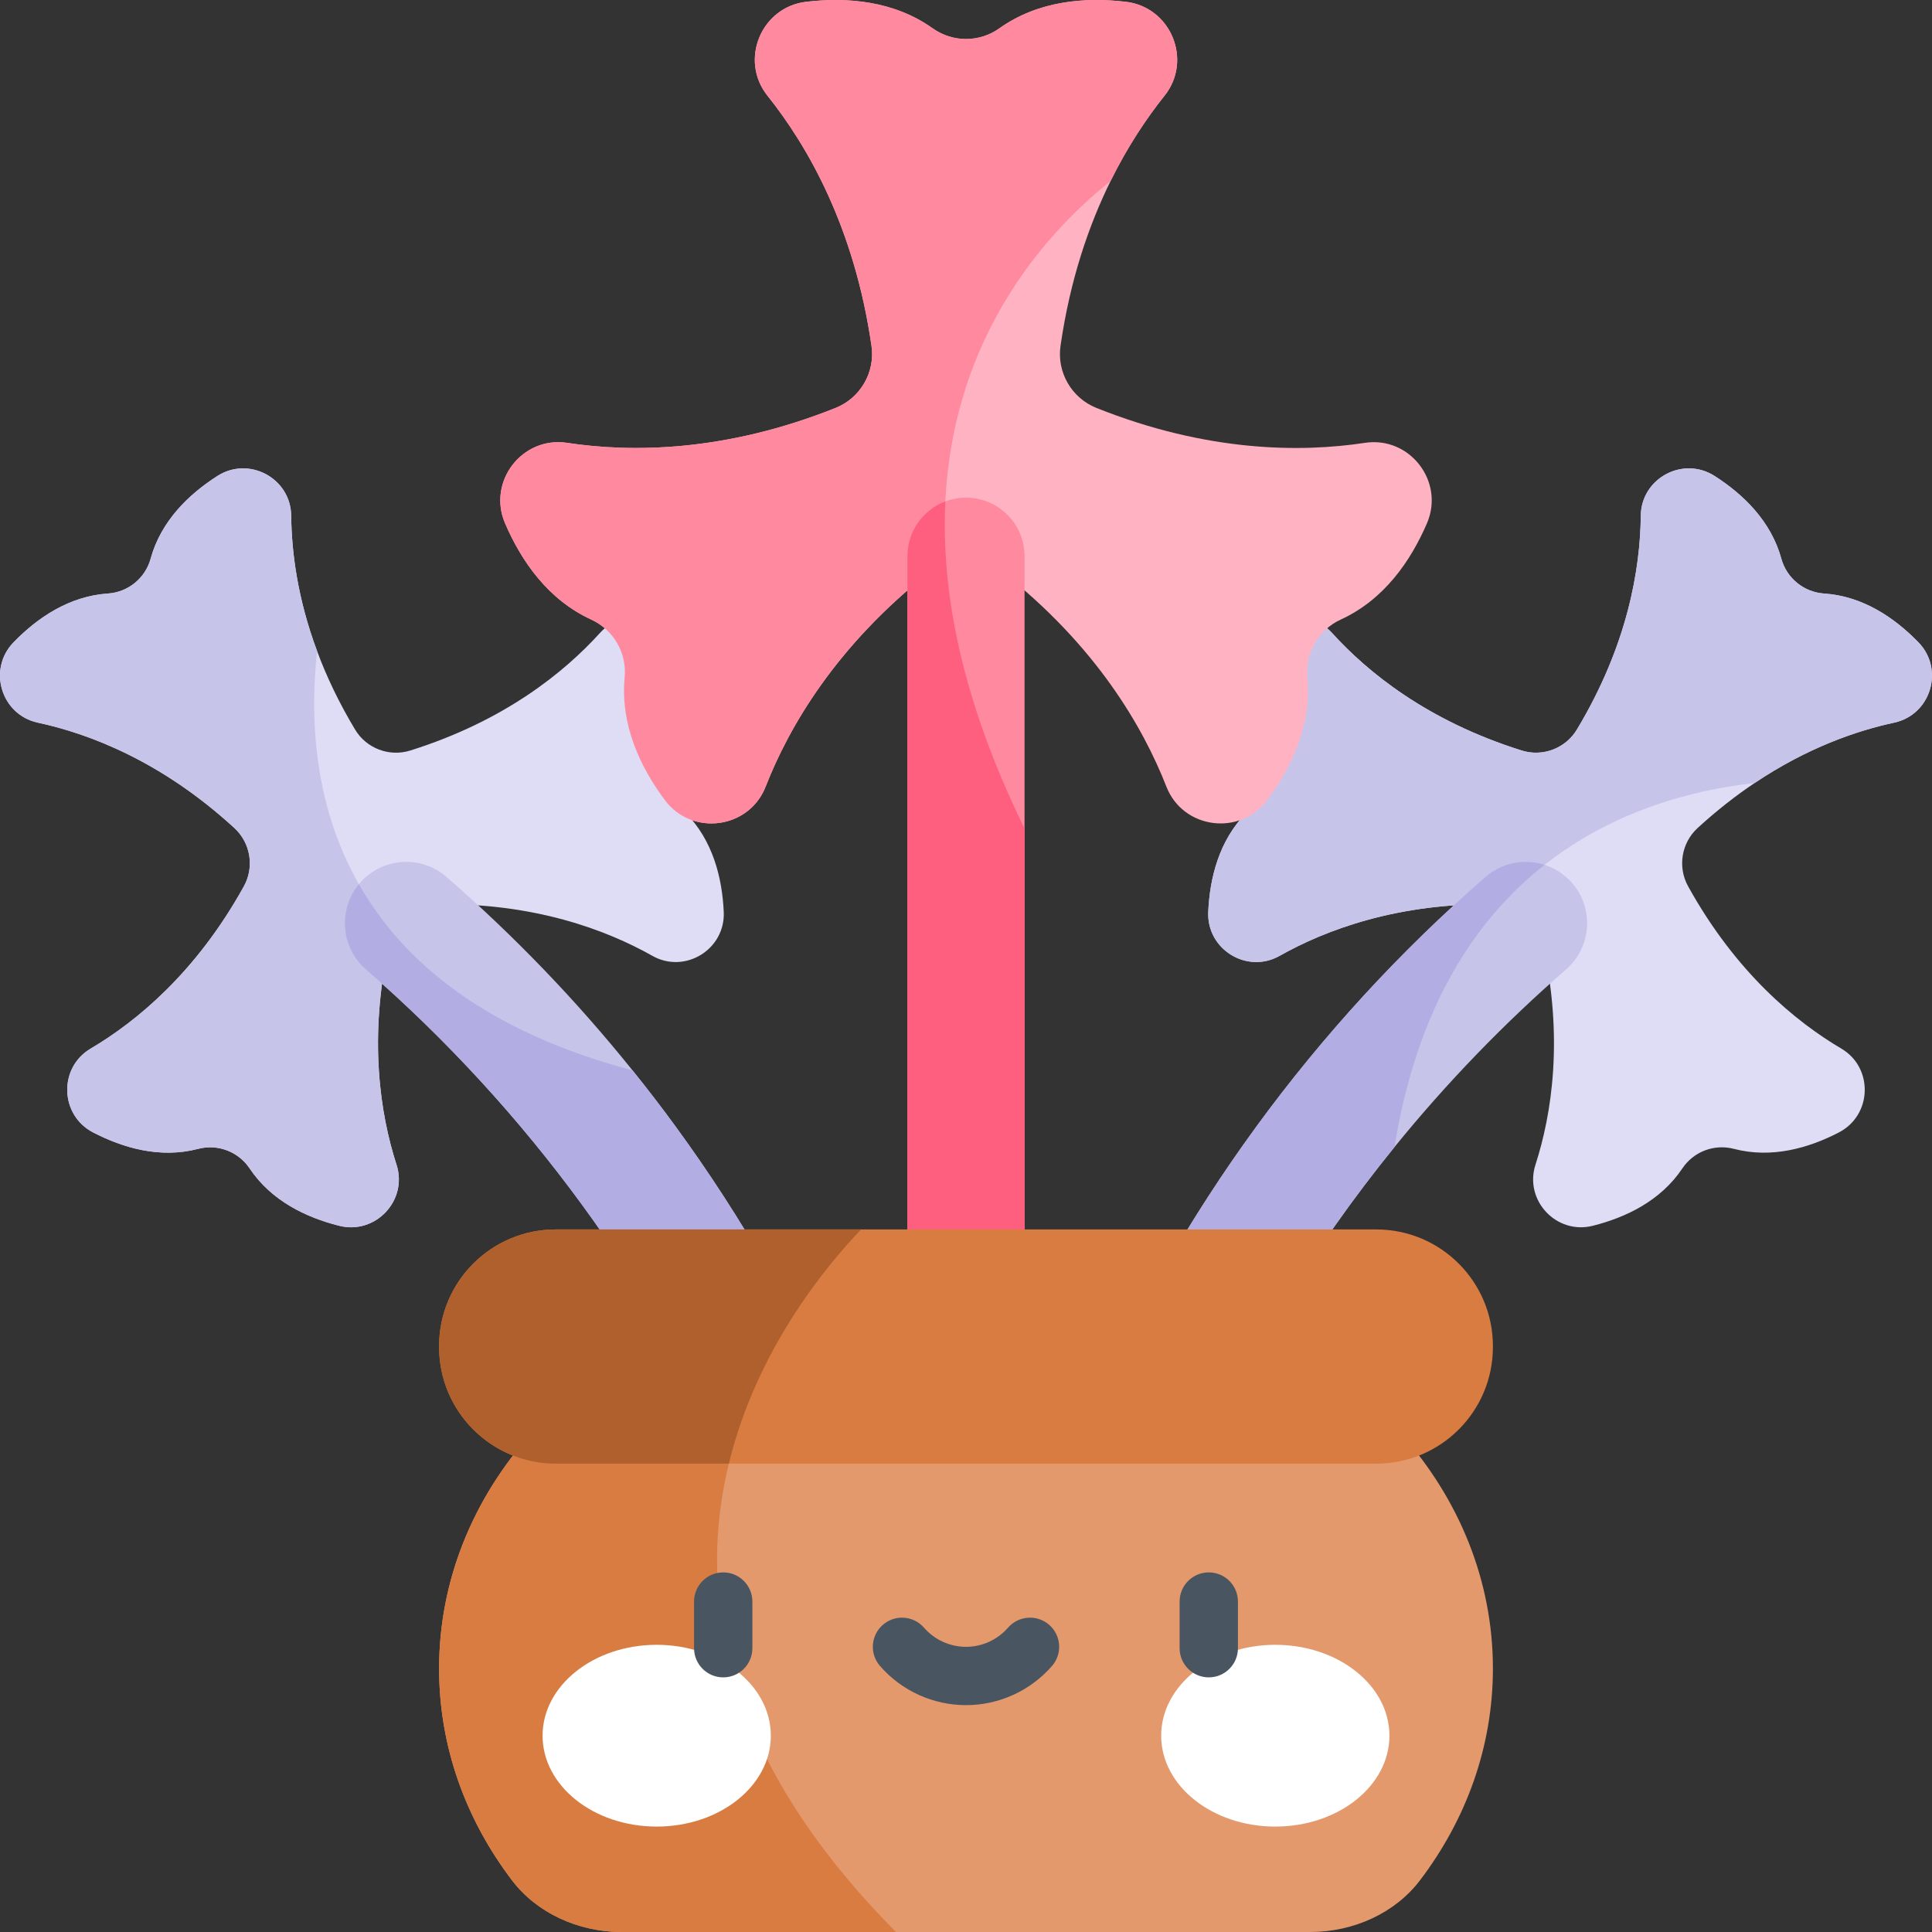 <svg id="Capa_1" enable-background="new 0 0 512 512" height="512" viewBox="0 0 512 512" width="512" xmlns="http://www.w3.org/2000/svg"><rect x="0" y="0" width="512" height="512" fill="#333333" stroke="none"/><g><path d="m501.994 191.506c-10.087 2.173-23.12 6.686-36.998 16-4.966 3.328-10.035 7.274-15.125 11.941-4.286 3.946-5.327 10.344-2.504 15.434 12.683 22.914 28.549 35.895 40.614 43.015 8.541 5.049 8.181 17.608-.628 22.193-8.016 4.162-17.834 6.996-27.87 4.369-5.193-1.35-10.643.721-13.631 5.172-5.77 8.624-14.991 13.013-23.748 15.218-9.633 2.421-18.236-6.738-15.187-16.186 4.296-13.332 7.552-33.567 1.844-59.129-1.164-5.244-5.522-9.128-10.756-9.788-.443-.061-.896-.093-1.36-.103-26.17-.454-45.333 6.789-57.542 13.672-8.644 4.874-19.338-1.721-18.906-11.632.402-9.035 2.864-18.947 10.148-26.324 3.75-3.801 4.688-9.592 2.339-14.383-4.574-9.314-3.781-19.493-1.309-28.188 2.73-9.541 14.96-12.416 21.626-5.049 9.396 10.375 25.284 23.326 50.268 31.156 5.553 1.751 11.622-.556 14.62-5.543 13.497-22.44 16.794-42.665 16.938-56.666.103-9.933 11.158-15.898 19.534-10.561 7.614 4.863 14.97 11.951 17.721 21.955 1.412 5.141 5.965 8.85 11.292 9.211 10.344.69 18.762 6.47 25.057 12.96 6.905 7.141 3.268 19.154-6.437 21.256z" fill="#deddf5"/><path d="m501.994 191.506c-10.087 2.173-23.12 6.686-36.998 16-20.41 2.308-46.755 9.994-66.99 32.238-.443-.061-.896-.093-1.36-.103-26.17-.454-45.333 6.789-57.542 13.672-8.644 4.874-19.338-1.721-18.906-11.632.402-9.035 2.864-18.947 10.148-26.324 3.75-3.801 4.688-9.592 2.339-14.383-4.574-9.314-3.781-19.493-1.309-28.188 2.73-9.541 14.96-12.416 21.626-5.049 9.396 10.375 25.284 23.326 50.268 31.156 5.553 1.751 11.622-.556 14.62-5.543 13.497-22.44 16.794-42.665 16.938-56.666.103-9.933 11.158-15.898 19.534-10.561 7.614 4.863 14.97 11.951 17.721 21.955 1.412 5.141 5.965 8.85 11.292 9.211 10.344.69 18.762 6.47 25.057 12.96 6.904 7.142 3.267 19.155-6.438 21.257z" fill="#c7c4ea"/><path d="m172.896 253.313c-12.209-6.882-31.372-14.125-57.542-13.672-4.966.093-9.345 3.081-11.323 7.48-.34.763-.608 1.567-.793 2.411-5.708 25.562-2.452 45.797 1.844 59.129 3.05 9.448-5.553 18.607-15.187 16.186-8.758-2.205-17.979-6.594-23.748-15.218-2.988-4.45-8.438-6.522-13.631-5.172-10.035 2.627-19.854-.206-27.87-4.369-8.809-4.585-9.17-17.144-.628-22.193 12.065-7.12 27.931-20.101 40.614-43.015 2.823-5.09 1.782-11.488-2.504-15.434-19.287-17.71-38.43-24.995-52.123-27.941-9.705-2.102-13.342-14.115-6.439-21.256 6.295-6.491 14.713-12.27 25.057-12.96 5.327-.361 9.88-4.07 11.292-9.211 2.751-10.004 10.107-17.092 17.721-21.955 8.376-5.338 19.432.628 19.534 10.561.103 9.509 1.649 21.894 6.872 35.884 2.452 6.615 5.739 13.58 10.066 20.782 2.998 4.986 9.066 7.294 14.62 5.543 24.985-7.831 40.872-20.781 50.268-31.156 6.666-7.367 18.895-4.492 21.626 5.049 2.473 8.695 3.266 18.874-1.309 28.188-2.349 4.791-1.412 10.582 2.339 14.383 7.284 7.377 9.747 17.289 10.148 26.324.435 9.911-10.26 16.506-18.904 11.632z" fill="#deddf5"/><path d="m89.896 324.847c-8.758-2.205-17.979-6.594-23.748-15.218-2.988-4.45-8.438-6.522-13.631-5.172-10.035 2.627-19.854-.206-27.87-4.369-8.809-4.585-9.17-17.144-.628-22.193 12.065-7.12 27.931-20.101 40.614-43.015 2.823-5.09 1.782-11.488-2.504-15.434-19.287-17.71-38.43-24.995-52.123-27.941-9.705-2.102-13.342-14.115-6.439-21.256 6.295-6.491 14.713-12.27 25.057-12.96 5.327-.361 9.88-4.07 11.292-9.211 2.751-10.004 10.107-17.092 17.721-21.955 8.376-5.338 19.432.628 19.534 10.561.103 9.509 1.649 21.894 6.872 35.884-2.38 21.596-.278 50.526 19.988 74.553-.34.763-.608 1.567-.793 2.411-5.708 25.562-2.452 45.797 1.844 59.129 3.05 9.448-5.553 18.607-15.186 16.186z" fill="#c7c4ea"/><path d="m378.152 138.692c-4.348 10.077-11.405 20.256-22.842 25.5-5.894 2.699-9.458 8.861-8.85 15.311 1.185 12.529-4.101 23.738-10.653 32.537-7.202 9.654-22.316 7.645-26.705-3.575-6.192-15.816-18.648-37.348-43.613-56.996-4.245-3.338-9.85-4.131-14.744-2.349-1.504.536-2.936 1.319-4.234 2.349-24.964 19.648-37.42 41.181-43.613 56.996-3.194 8.16-12.044 11.446-19.411 8.922l-6.553-44.745-16.639-6.13-.02-.01c-1.061-.927-2.267-1.699-3.586-2.308-11.436-5.244-18.494-15.423-22.842-25.5-4.76-11.065 4.533-23.14 16.444-21.337 16.804 2.556 41.676 2.534 71.173-9.262 6.553-2.628 10.499-9.438 9.489-16.433-4.533-31.455-16.948-53.009-27.56-66.289-7.521-9.407-1.7-23.502 10.262-24.902 10.89-1.278 23.244-.258 33.505 7.036 5.296 3.771 12.384 3.771 17.68 0 10.262-7.294 22.615-8.314 33.505-7.036 11.962 1.401 17.783 15.495 10.262 24.902-4.688 5.872-9.737 13.363-14.301 22.614-5.749 11.663-10.736 26.129-13.26 43.675-1.01 6.996 2.936 13.805 9.489 16.433 29.497 11.796 54.369 11.817 71.173 9.262 11.911-1.805 21.204 10.271 16.444 21.335z" fill="#ffb3c2"/><path d="m308.607 25.371c-4.688 5.872-9.737 13.363-14.301 22.614-18.082 14.404-47.589 46.601-43.561 101.134-1.504.536-2.936 1.319-4.234 2.349-24.964 19.648-37.42 41.181-43.613 56.996-4.389 11.22-19.503 13.229-26.705 3.575-6.553-8.799-11.838-20.008-10.653-32.537.608-6.449-2.957-12.611-8.85-15.311-11.436-5.244-18.494-15.423-22.842-25.5-4.76-11.065 4.533-23.14 16.444-21.337 16.804 2.556 41.676 2.534 71.173-9.262 6.553-2.628 10.499-9.438 9.489-16.433-4.533-31.455-16.948-53.009-27.56-66.289-7.521-9.407-1.7-23.502 10.262-24.902 10.89-1.278 23.244-.258 33.505 7.036 5.296 3.771 12.384 3.771 17.68 0 10.262-7.294 22.615-8.314 33.505-7.036 11.961 1.401 17.782 15.495 10.261 24.903z" fill="#ff899f"/><path d="m271.516 147.399v263.756h-31.033v-263.756c0-6.646 4.173-12.312 10.045-14.517 1.7-.649 3.544-.999 5.471-.999 4.286 0 8.16 1.741 10.973 4.544 2.813 2.802 4.544 6.685 4.544 10.972z" fill="#ff899f"/><path d="m271.516 219.571v191.584h-31.033v-263.756c0-6.646 4.173-12.312 10.045-14.517-1.163 23.779 4.215 52.504 20.988 86.689z" fill="#ff5f7f"/><path d="m420.6 244.659c0 4.513-1.855 9.015-5.584 12.26-16.536 14.394-31.733 30.147-45.457 47.054-21.945 27.025-40.13 57.017-53.977 89.173l-11.096 25.767-25.211-21.152 9.056-21.049c11.931-27.694 26.891-53.884 44.56-78.086 17.67-24.202 38.039-46.436 60.788-66.228 3.05-2.658 6.852-3.997 10.664-3.997 1.679 0 3.369.258 4.987.794 1.947.618 3.802 1.627 5.461 3.008 3.872 3.245 5.809 7.85 5.809 12.456z" fill="#c7c4ea"/><path d="m409.329 229.195c-18.236 14.352-33.753 37.554-39.77 74.778-21.945 27.025-40.13 57.017-53.977 89.173l-11.096 25.767-25.211-21.152 9.056-21.049c11.931-27.694 26.891-53.884 44.56-78.086 17.67-24.202 38.039-46.436 60.788-66.228 3.05-2.658 6.852-3.997 10.664-3.997 1.678 0 3.368.257 4.986.794z" fill="#b2aee4"/><path d="m232.726 397.761-25.211 21.152-11.096-25.767c-22.512-52.288-56.491-98.847-99.434-136.227-3.73-3.245-5.584-7.747-5.584-12.26 0-3.678 1.236-7.357 3.709-10.344.618-.753 1.319-1.463 2.102-2.112 3.029-2.535 6.738-3.802 10.447-3.802 3.812 0 7.614 1.339 10.664 3.997 17.979 15.64 34.463 32.804 49.3 51.257 3.956 4.904 7.779 9.891 11.488 14.97 17.669 24.202 32.629 50.392 44.56 78.086z" fill="#c7c4ea"/><path d="m232.726 397.761-25.211 21.152-11.096-25.767c-22.512-52.288-56.491-98.847-99.434-136.227-3.73-3.245-5.584-7.747-5.584-12.26 0-3.678 1.236-7.357 3.709-10.344 11.57 20.38 33.382 38.955 72.512 49.341 3.956 4.904 7.779 9.891 11.488 14.97 17.669 24.202 32.629 50.392 44.56 78.086z" fill="#b2aee4"/><path d="m395.636 442.187c0 20.791-7.14 40.099-19.349 56.151-6.511 8.552-17.422 13.662-29.085 13.662h-182.404c-11.663 0-22.574-5.11-29.085-13.661-12.209-16.052-19.349-35.36-19.349-56.151 0-23.408 9.036-44.942 24.202-62.065h230.869c15.165 17.123 24.201 38.656 24.201 62.064z" fill="#e4996d"/><path d="m237.455 512h-72.657c-11.663 0-22.574-5.11-29.085-13.661-12.209-16.052-19.349-35.36-19.349-56.151 0-23.408 9.036-44.942 24.202-62.065h54.75c-10.973 34.535-8.387 80.991 42.139 131.877z" fill="#d97c41"/><path d="m395.636 356.724v.247c0 17.072-13.837 30.909-30.909 30.909h-217.454c-17.072 0-30.909-13.837-30.909-30.909v-.247c0-17.061 13.837-30.909 30.909-30.909h11.642l18.143 7.81 20.245-7.81h167.423c17.073 0 30.91 13.848 30.91 30.909z" fill="#d97c41"/><path d="m228.192 325.815c-9.87 10.334-27.839 32.393-35.04 62.065h-45.879c-17.072 0-30.909-13.837-30.909-30.909v-.247c0-17.061 13.837-30.909 30.909-30.909z" fill="#af602d"/><g><g fill="#fff"><ellipse cx="174.033" cy="459.977" rx="30.244" ry="24.085"/><ellipse cx="337.967" cy="459.977" rx="30.244" ry="24.085"/></g><g><path d="m191.66 444.519c-4.268 0-7.727-3.459-7.727-7.727v-12.364c0-4.268 3.459-7.727 7.727-7.727s7.727 3.459 7.727 7.727v12.364c0 4.267-3.459 7.727-7.727 7.727z" fill="#495560"/></g><g><path d="m320.34 444.519c-4.268 0-7.727-3.459-7.727-7.727v-12.364c0-4.268 3.459-7.727 7.727-7.727s7.727 3.459 7.727 7.727v12.364c0 4.267-3.459 7.727-7.727 7.727z" fill="#495560"/></g><g><path d="m256 451.879c-8.734 0-17.04-3.782-22.788-10.377-2.803-3.217-2.469-8.099.749-10.903 3.217-2.804 8.097-2.468 10.903.749 2.812 3.227 6.871 5.077 11.137 5.077s8.325-1.85 11.137-5.077c2.804-3.217 7.686-3.553 10.903-.749 3.218 2.804 3.552 7.686.749 10.903-5.75 6.594-14.056 10.377-22.79 10.377z" fill="#495560"/></g></g></g></svg>